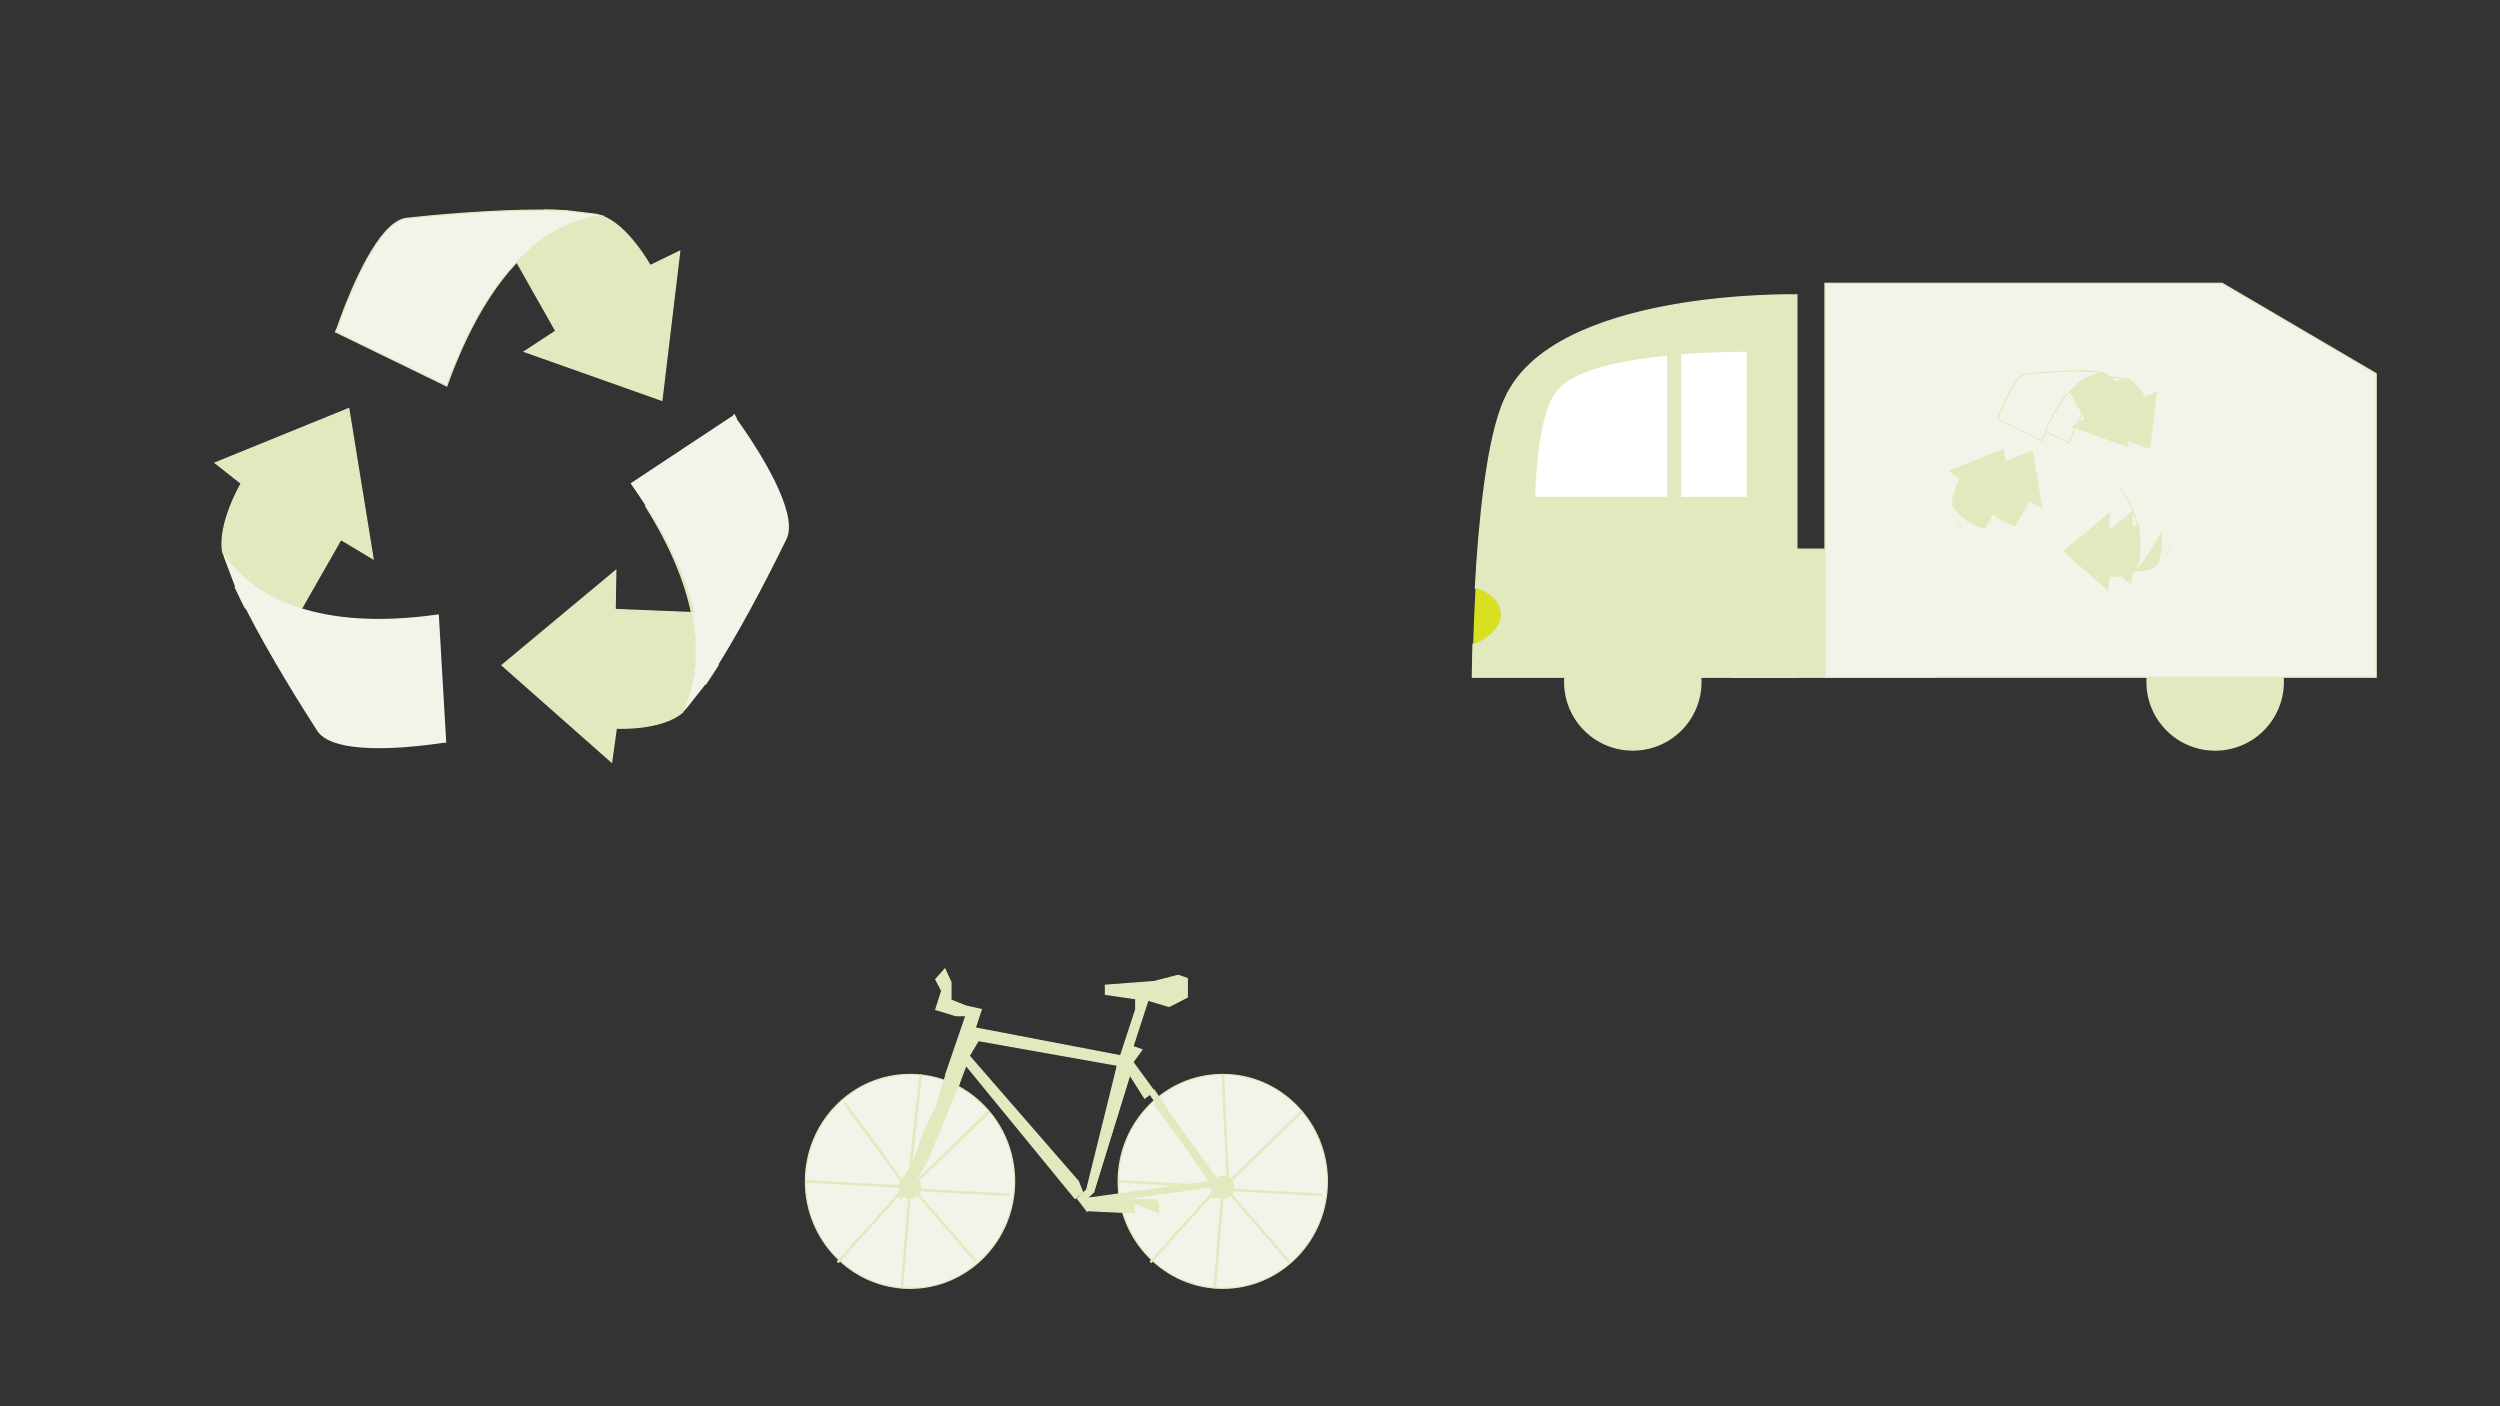 <?xml version="1.0" encoding="utf-8"?>
<!-- Generator: Adobe Illustrator 26.3.1, SVG Export Plug-In . SVG Version: 6.00 Build 0)  -->
<svg version="1.1" id="Layer_1" xmlns="http://www.w3.org/2000/svg" xmlns:xlink="http://www.w3.org/1999/xlink" x="0px" y="0px"
	 viewBox="0 0 1920 1080" style="enable-background:new 0 0 1920 1080;" xml:space="preserve">
<rect x="0" y="0" width="1920" height="1080" fill="#333333" stroke="none"/>
<style type="text/css">
	.st0{fill:#F3F4E9;stroke:#E1EABE;stroke-miterlimit:10;}
	.st1{fill:#E1EABE;stroke:#E1EABE;stroke-miterlimit:10;}
	.st2{fill:none;stroke:#E1EABE;stroke-width:6;stroke-miterlimit:10;}
	.st3{fill:none;stroke:#E1EABE;stroke-width:2;stroke-miterlimit:10;}
	.st4{fill:#E1EABE;stroke:#E1EABE;stroke-width:2;stroke-miterlimit:10;}
	.st5{fill:#F3F4E9;}
	.st6{fill:#D9E021;}
	.st7{fill:#688442;}
	.st8{fill:#FFFFFF;}
</style>
<g>
	<ellipse class="st0" cx="939.1" cy="907.3" rx="80.3" ry="82.1"/>
	<circle class="st1" cx="939.1" cy="912" r="8.3"/>
	<line class="st2" x1="888.5" y1="846.6" x2="939.1" y2="915.6"/>
	<line class="st3" x1="931" y1="920.3" x2="999.8" y2="853.6"/>
	<line class="st3" x1="940.6" y1="912" x2="990.2" y2="969.2"/>
	<line class="st3" x1="883.5" y1="969.5" x2="935.6" y2="911.5"/>
	<line class="st3" x1="932.9" y1="989.4" x2="939.1" y2="913.8"/>
	<line class="st3" x1="858.8" y1="907.3" x2="935.6" y2="911.5"/>
	<line class="st3" x1="939.1" y1="913.5" x2="1015.9" y2="917.7"/>
	<ellipse class="st0" cx="698.9" cy="907.3" rx="80.3" ry="82.1"/>
	<polygon class="st1" points="726.4,825.2 741.9,780 734.2,780 718.7,775.3 723.3,761 718.7,752.1 725.7,744.3 730.3,754.4 
		730.3,768.1 741.9,772.7 753.6,775.3 748.9,789.5 860.6,810.9 872.3,775.3 872.3,767 849,763.6 849,756.7 886.2,753.9 904.9,749.1 
		911.8,751.5 911.8,765.8 897.9,772.9 881.6,768.1 870,803.8 876.9,806.2 870,815.7 886.3,838 879.1,843.3 867.6,825.2 839.7,915.6 
		858.3,818.1 751.3,799.1 744.3,810.9 828.1,907.3 831.4,915.6 825.7,920.4 741.9,818.1 736.5,832.4 	"/>
	<polygon class="st1" points="834.6,920.4 887.4,921.6 889.7,923.9 889.7,931.4 871.1,923.9 871.1,931.4 834.6,929.7 	"/>
	<polygon class="st1" points="834.6,913.8 858.3,818.1 867.6,825.2 839.7,915.6 	"/>
	<polygon class="st1" points="834.6,929.7 834.6,920.4 839.7,915.6 834.6,913.8 827.5,920.4 	"/>
	<polygon class="st4" points="929.3,907.3 883.6,840 886.3,838 930.5,903.7 	"/>
	<polygon class="st1" points="834.6,920.4 929.3,907.3 930.5,911.3 855.6,921.8 	"/>
	<path class="st1" d="M718.7,851.4c-4.5,7.7-7.5,14.4-9.3,19c-4.6,11.5-5.5,18.6-11.6,28.5c-2.6,4.3-5.2,7.5-7,9.5l8.2,5.4l12.8-22
		l24.8-59.5l-10-7.1L718.7,851.4z"/>
	<g>
		<g>
			<g>
				<path class="st1" d="M231.6,467.2l30.2-52.9l24.7,14.8l-18.7-115.3l-102.5,41.7l20,15.8c0,0-18.2,31-14.2,53
					C180.9,439.1,199,457.1,231.6,467.2z"/>
				<path class="st1" d="M180.8,451.4c0,0,0.7,1.5,2,4.1c-0.8-1.7-1.6-3.4-2.3-5C180.8,451.4,180.8,451.4,180.8,451.4z"/>
				<path class="st1" d="M188.5,467.2c-2.4-4.9-4.4-8.9-5.7-11.7C184.5,459.3,186.5,463.2,188.5,467.2z"/>
				<path class="st5" d="M342.7,570.1l-5.7-98.3c-6.9,1-13.5,1.8-19.8,2.3c-36.1,3.2-64-0.2-85.6-6.9
					c-32.6-10.2-50.7-28.1-60.5-42.9c0.3,1.7,0.8,3.4,1.4,5c5.4,14.3,7.3,19.3,8,21.1c0.8,1.7,1.5,3.3,2.3,5
					c1.3,2.8,3.3,6.8,5.7,11.7c18.7,36.9,45.5,79.3,55.1,94.1c1.7,2.7,4.3,4.8,7.5,6.6c21.6,11.8,72.3,5.2,88.4,2.8
					c2.1-0.1,3.3-0.2,3.3-0.2L342.7,570.1z"/>
			</g>
			<g>
				<path class="st1" d="M396.9,201.2l30,53l-24.1,15.8l105.5,37.4L522,193l-22.7,11c0,0-17.3-31.5-37.7-38.3
					C444.5,167.7,420.9,175.9,396.9,201.2z"/>
				<path class="st1" d="M434.3,161.8c0,0-1.6,0-4.4-0.1c1.8,0.1,3.6,0.1,5.3,0.2C434.3,161.8,434.3,161.8,434.3,161.8z"/>
				<path class="st1" d="M417.5,161.4c5.3,0.1,9.6,0.2,12.5,0.3C425.9,161.5,421.7,161.4,417.5,161.4z"/>
				<path class="st0" d="M456.8,164.5c-14.6-1.8-19.7-2.4-21.5-2.6c-1.7-0.1-3.5-0.2-5.3-0.2c-2.9-0.1-7.2-0.2-12.5-0.3
					c-39.8-0.2-88.1,4.4-105.1,6.3c-3,0.3-6.1,1.7-9.1,3.8c-20.2,14.4-38.7,64.3-44.2,80.3c-0.9,2-1.4,3.1-1.4,3.1l0.3,0.1
					l85.1,41.4c2.4-6.8,4.9-13.3,7.5-19.4c14.5-34.9,30.5-59.1,46.4-75.8c24-25.3,47.6-33.5,64.6-35.6
					C460,165.1,458.4,164.7,456.8,164.5z"/>
			</g>
			<g>
				<path class="st1" d="M531.1,470.5l-58.7-2.4l0.5-29.9l-87.3,72.7l84.1,74.3l3.6-26c0,0,34.6,1.9,51.1-12.4
					C532,530.7,538.3,505.4,531.1,470.5z"/>
				<path class="st1" d="M563.9,318.6l-0.3,0.2c0.5,0.7,1.2,1.6,2,2.8C564.5,319.6,563.9,318.6,563.9,318.6z"/>
				<path class="st1" d="M542.3,524.9c0,0,0.9-1.3,2.5-3.8c-1,1.6-2.1,3.1-3.1,4.6C542.3,524.9,542.3,524.9,542.3,524.9z"/>
				<path class="st1" d="M551.8,510.3c-2.9,4.6-5.4,8.3-7,10.9C547.1,517.7,549.4,514,551.8,510.3z"/>
				<path class="st1" d="M495.7,388.4c20,31.7,30.6,59,35.4,82.1l2,0.1C526.1,438.7,507.9,407.1,495.7,388.4z"/>
				<path class="st5" d="M565.6,321.5c-0.8-1.1-1.5-2.1-2-2.8l-79.3,52.5c4.1,5.8,7.9,11.6,11.5,17.1c12.2,18.7,30.4,50.3,37.4,82.2
					l-2-0.1c7.2,34.9,0.9,60.2-6.7,76.3c1.3-1.1,2.5-2.3,3.5-3.6c9.3-11.9,12.6-16,13.8-17.5c1-1.5,2.1-3,3.1-4.6
					c1.7-2.5,4.1-6.3,7-10.9c21.9-35,44.3-80,52.1-96c1.4-2.9,2-6.3,1.9-10.1C605.3,378.6,575.4,335.1,565.6,321.5z"/>
			</g>
		</g>
	</g>
	<circle class="st1" cx="938.8" cy="912" r="8.3"/>
	<circle class="st1" cx="698.9" cy="912" r="8.3"/>
	<line class="st3" x1="648.3" y1="846.6" x2="698.9" y2="915.6"/>
	<line class="st3" x1="690.7" y1="920.4" x2="759.6" y2="853.6"/>
	<line class="st3" x1="700.4" y1="912" x2="749.9" y2="969.2"/>
	<line class="st3" x1="643.3" y1="969.5" x2="695.4" y2="911.5"/>
	<line class="st3" x1="692.6" y1="989.4" x2="698.9" y2="913.8"/>
	<line class="st3" x1="618.6" y1="907.3" x2="695.4" y2="911.5"/>
	<line class="st3" x1="698.9" y1="913.5" x2="775.7" y2="917.7"/>
	<line class="st3" x1="698" y1="907.3" x2="707.2" y2="825.2"/>
	<line class="st3" x1="943.1" y1="908.6" x2="939.1" y2="825.2"/>
	<g>
		<g>
			<g>
				
					<ellipse transform="matrix(0.707 -0.707 0.707 0.707 128.089 1356.513)" class="st1" cx="1701.5" cy="523.6" rx="52.3" ry="52.3"/>
				
					<ellipse transform="matrix(0.707 -0.707 0.707 0.707 -2.907 1040.258)" class="st1" cx="1254.2" cy="523.6" rx="52.3" ry="52.3"/>
			</g>
			
				<rect x="1330.6" y="421.9" transform="matrix(-1 -4.490509e-11 4.490509e-11 -1 2815.375 941.982)" class="st1" width="154.2" height="98.3"/>
			<polygon class="st0" points="1401.6,520.1 1824.9,520.1 1824.9,287 1706.6,217.6 1401.6,217.6 			"/>
			<path class="st1" d="M1152.4,474.7c1.5-8.1-4.2-16.1-11.5-20.1c-2.5-1.3-5.1-2.3-7.8-3c2.8-50.7,9-115.8,22.6-145
				c36.7-84.5,224.3-80.1,224.3-80.1v293.6h-249.2c0,0,0.1-9.8,0.5-25.4c5.5-1.9,10.6-5,14.7-9.1
				C1149.1,482.6,1151.6,478.9,1152.4,474.7z"/>
			<path class="st6" d="M1140.9,454.7c7.2,3.9,12.9,12,11.5,20.1c-0.8,4.2-3.3,7.8-6.3,10.9c-4.1,4.1-9.2,7.2-14.7,9.1
				c0.3-11.7,0.9-26.6,1.8-43C1135.8,452.4,1138.5,453.4,1140.9,454.7z"/>
			<g>
				<g>
					<path class="st7" d="M1525.3,343.2l0.1,0.1c-0.3,0.3-0.6,0.8-1,1.3C1525,343.6,1525.3,343.2,1525.3,343.2z"/>
					<path class="st7" d="M1536,440c0,0-0.4-0.6-1.2-1.8c0.5,0.7,1,1.4,1.5,2.1C1536,440,1536,440,1536,440z"/>
				</g>
			</g>
			<g>
				<path class="st8" d="M1341.5,270.2v111.4h-50.3V272.1C1318.9,269.9,1341.5,270.2,1341.5,270.2z"/>
				<path class="st8" d="M1179.1,381.5c0,0,0-3.7,0.3-9.6c0.2-4.4,0.6-10.1,1.2-16.3c1.8-19.2,5.8-43.9,14.7-55
					c12.3-16.5,50.7-24.1,85-27.5v108.5H1179.1z"/>
			</g>
		</g>
	</g>
	<g>
		<g>
			<g>
				<path class="st1" d="M1547.2,404l11.3-19.8l9.3,5.5l-7-43.1l-38.4,15.6l7.5,5.9c0,0-6.8,11.6-5.3,19.9
					C1528.2,393.5,1535,400.2,1547.2,404z"/>
				<path class="st1" d="M1528.2,398.1c0,0,0.3,0.6,0.7,1.5c-0.3-0.6-0.6-1.3-0.9-1.9C1528.2,398.1,1528.2,398.1,1528.2,398.1z"/>
				<path class="st1" d="M1531,404c-0.9-1.8-1.6-3.3-2.1-4.4C1529.6,401,1530.3,402.5,1531,404z"/>
				<path class="st5" d="M1588.8,442.5l-2.1-36.8c-2.6,0.4-5,0.7-7.4,0.9c-13.5,1.2-24-0.1-32-2.6c-12.2-3.8-19-10.5-22.6-16
					c0.1,0.6,0.3,1.3,0.5,1.9c2,5.4,2.7,7.2,3,7.9c0.3,0.6,0.6,1.3,0.9,1.9c0.5,1,1.2,2.5,2.1,4.4c7,13.8,17,29.7,20.6,35.2
					c0.6,1,1.6,1.8,2.8,2.5c8.1,4.4,27.1,2,33.1,1c0.8,0,1.2-0.1,1.2-0.1L1588.8,442.5z"/>
			</g>
			<g>
				<path class="st1" d="M1609.1,304.4l11.2,19.9l-9,5.9l39.5,14l5.1-42.9l-8.5,4.1c0,0-6.5-11.8-14.1-14.3
					C1626.9,291.9,1618.1,295,1609.1,304.4z"/>
				<path class="st1" d="M1623.1,289.7c0,0-0.6,0-1.6,0c0.7,0,1.3,0.1,2,0.1C1623.1,289.7,1623.1,289.7,1623.1,289.7z"/>
				<path class="st1" d="M1616.8,289.5c2,0,3.6,0.1,4.7,0.1C1619.9,289.6,1618.4,289.5,1616.8,289.5z"/>
				<path class="st0" d="M1631.5,290.7c-5.5-0.7-7.4-0.9-8-1c-0.7,0-1.3-0.1-2-0.1c-1.1,0-2.7-0.1-4.7-0.1
					c-14.9-0.1-33,1.7-39.3,2.3c-1.1,0.1-2.3,0.6-3.4,1.4c-7.6,5.4-14.5,24.1-16.6,30.1c-0.3,0.8-0.5,1.2-0.5,1.2l0.1,0.1l31.9,15.5
					c0.9-2.6,1.8-5,2.8-7.3c5.4-13.1,11.4-22.1,17.4-28.4c9-9.5,17.8-12.5,24.2-13.3C1632.7,290.9,1632.1,290.8,1631.5,290.7z"/>
			</g>
			<g>
				<path class="st1" d="M1659.3,405.2l-22-0.9l0.2-11.2l-32.7,27.2l31.5,27.8l1.3-9.7c0,0,13,0.7,19.1-4.7
					C1659.7,427.8,1662,418.3,1659.3,405.2z"/>
				<path class="st1" d="M1671.6,348.4L1671.6,348.4c0.1,0.3,0.3,0.7,0.7,1.1C1671.8,348.8,1671.6,348.4,1671.6,348.4z"/>
				<path class="st1" d="M1663.5,425.6c0,0,0.3-0.5,0.9-1.4c-0.4,0.6-0.8,1.2-1.2,1.7C1663.5,425.6,1663.5,425.6,1663.5,425.6z"/>
				<path class="st1" d="M1667.1,420.1c-1.1,1.7-2,3.1-2.6,4.1C1665.3,422.9,1666.2,421.5,1667.1,420.1z"/>
				<path class="st1" d="M1646.1,374.5c7.5,11.9,11.5,22.1,13.2,30.7l0.8,0C1657.4,393.3,1650.6,381.5,1646.1,374.5z"/>
				<path class="st5" d="M1672.2,349.5c-0.3-0.4-0.6-0.8-0.8-1l-29.7,19.7c1.5,2.2,3,4.3,4.3,6.4c4.6,7,11.4,18.8,14,30.8l-0.8,0
					c2.7,13.1,0.3,22.5-2.5,28.6c0.5-0.4,0.9-0.9,1.3-1.4c3.5-4.4,4.7-6,5.2-6.5c0.4-0.6,0.8-1.1,1.2-1.7c0.6-1,1.5-2.4,2.6-4.1
					c8.2-13.1,16.6-30,19.5-35.9c0.5-1.1,0.7-2.3,0.7-3.8C1687.1,370.8,1675.9,354.5,1672.2,349.5z"/>
			</g>
		</g>
	</g>
</g>
<g>
	<g>
		<g>
			<path class="st1" d="M1524,406.1l12-21l9.8,5.9l-7.4-45.8l-40.7,16.5l7.9,6.3c0,0-7.2,12.3-5.6,21
				C1503.9,395,1511,402.1,1524,406.1z"/>
			<path class="st1" d="M1503.8,399.8c0,0,0.3,0.6,0.8,1.6c-0.3-0.7-0.6-1.3-0.9-2C1503.8,399.8,1503.8,399.8,1503.8,399.8z"/>
			<path class="st1" d="M1506.8,406.1c-1-1.9-1.7-3.5-2.3-4.6C1505.3,403,1506.1,404.5,1506.8,406.1z"/>
			<path class="st5" d="M1568.1,447l-2.3-39c-2.7,0.4-5.4,0.7-7.9,0.9c-14.3,1.3-25.4-0.1-34-2.7c-12.9-4-20.1-11.2-24-17
				c0.1,0.7,0.3,1.3,0.5,2c2.2,5.7,2.9,7.7,3.2,8.4c0.3,0.7,0.6,1.3,0.9,2c0.5,1.1,1.3,2.7,2.3,4.6c7.4,14.7,18.1,31.5,21.9,37.4
				c0.7,1.1,1.7,1.9,3,2.6c8.6,4.7,28.7,2.1,35.1,1.1c0.8,0,1.3-0.1,1.3-0.1L1568.1,447z"/>
		</g>
		<g>
			<path class="st1" d="M1589.6,300.5l11.9,21.1l-9.6,6.3l41.9,14.8l5.4-45.4l-9,4.3c0,0-6.9-12.5-15-15.2
				C1608.5,287.2,1599.1,290.5,1589.6,300.5z"/>
			<path class="st1" d="M1604.4,284.9c0,0-0.6,0-1.7-0.1c0.7,0,1.4,0.1,2.1,0.1C1604.4,284.9,1604.4,284.9,1604.4,284.9z"/>
			<path class="st1" d="M1597.7,284.7c2.1,0,3.8,0.1,5,0.1C1601.1,284.8,1599.4,284.7,1597.7,284.7z"/>
			<path class="st0" d="M1613.3,286c-5.8-0.7-7.8-1-8.5-1c-0.7,0-1.4-0.1-2.1-0.1c-1.2,0-2.9-0.1-5-0.1c-15.8-0.1-35,1.8-41.7,2.5
				c-1.2,0.1-2.4,0.7-3.6,1.5c-8,5.7-15.4,25.5-17.6,31.9c-0.4,0.8-0.6,1.2-0.6,1.2l0.1,0.1l33.8,16.4c1-2.7,2-5.3,3-7.7
				c5.7-13.8,12.1-23.5,18.4-30.1c9.5-10,18.9-13.3,25.7-14.1C1614.6,286.2,1614,286.1,1613.3,286z"/>
		</g>
		<g>
			<path class="st1" d="M1642.9,407.4l-23.3-1l0.2-11.9l-34.6,28.8l33.4,29.5l1.4-10.3c0,0,13.7,0.8,20.3-4.9
				C1643.2,431.3,1645.7,421.3,1642.9,407.4z"/>
			<path class="st1" d="M1655.9,347.1l-0.1,0.1c0.2,0.3,0.5,0.6,0.8,1.1C1656.1,347.5,1655.9,347.1,1655.9,347.1z"/>
			<path class="st1" d="M1647.3,429c0,0,0.4-0.5,1-1.5c-0.4,0.6-0.8,1.2-1.2,1.8C1647.3,429,1647.3,429,1647.3,429z"/>
			<path class="st1" d="M1651.1,423.2c-1.2,1.8-2.1,3.3-2.8,4.3C1649.2,426.1,1650.1,424.7,1651.1,423.2z"/>
			<path class="st1" d="M1628.8,374.8c7.9,12.6,12.2,23.4,14,32.6l0.8,0C1640.9,394.8,1633.7,382.2,1628.8,374.8z"/>
			<path class="st5" d="M1656.6,348.3c-0.3-0.5-0.6-0.8-0.8-1.1l-31.5,20.8c1.6,2.3,3.2,4.6,4.6,6.8c4.8,7.4,12.1,20,14.8,32.6
				l-0.8,0c2.8,13.9,0.4,23.9-2.7,30.3c0.5-0.4,1-0.9,1.4-1.4c3.7-4.7,5-6.4,5.5-6.9c0.4-0.6,0.8-1.2,1.2-1.8c0.7-1,1.6-2.5,2.8-4.3
				c8.7-13.9,17.6-31.8,20.7-38.1c0.6-1.1,0.8-2.5,0.8-4C1672.3,370.9,1660.4,353.7,1656.6,348.3z"/>
		</g>
	</g>
</g>
</svg>
